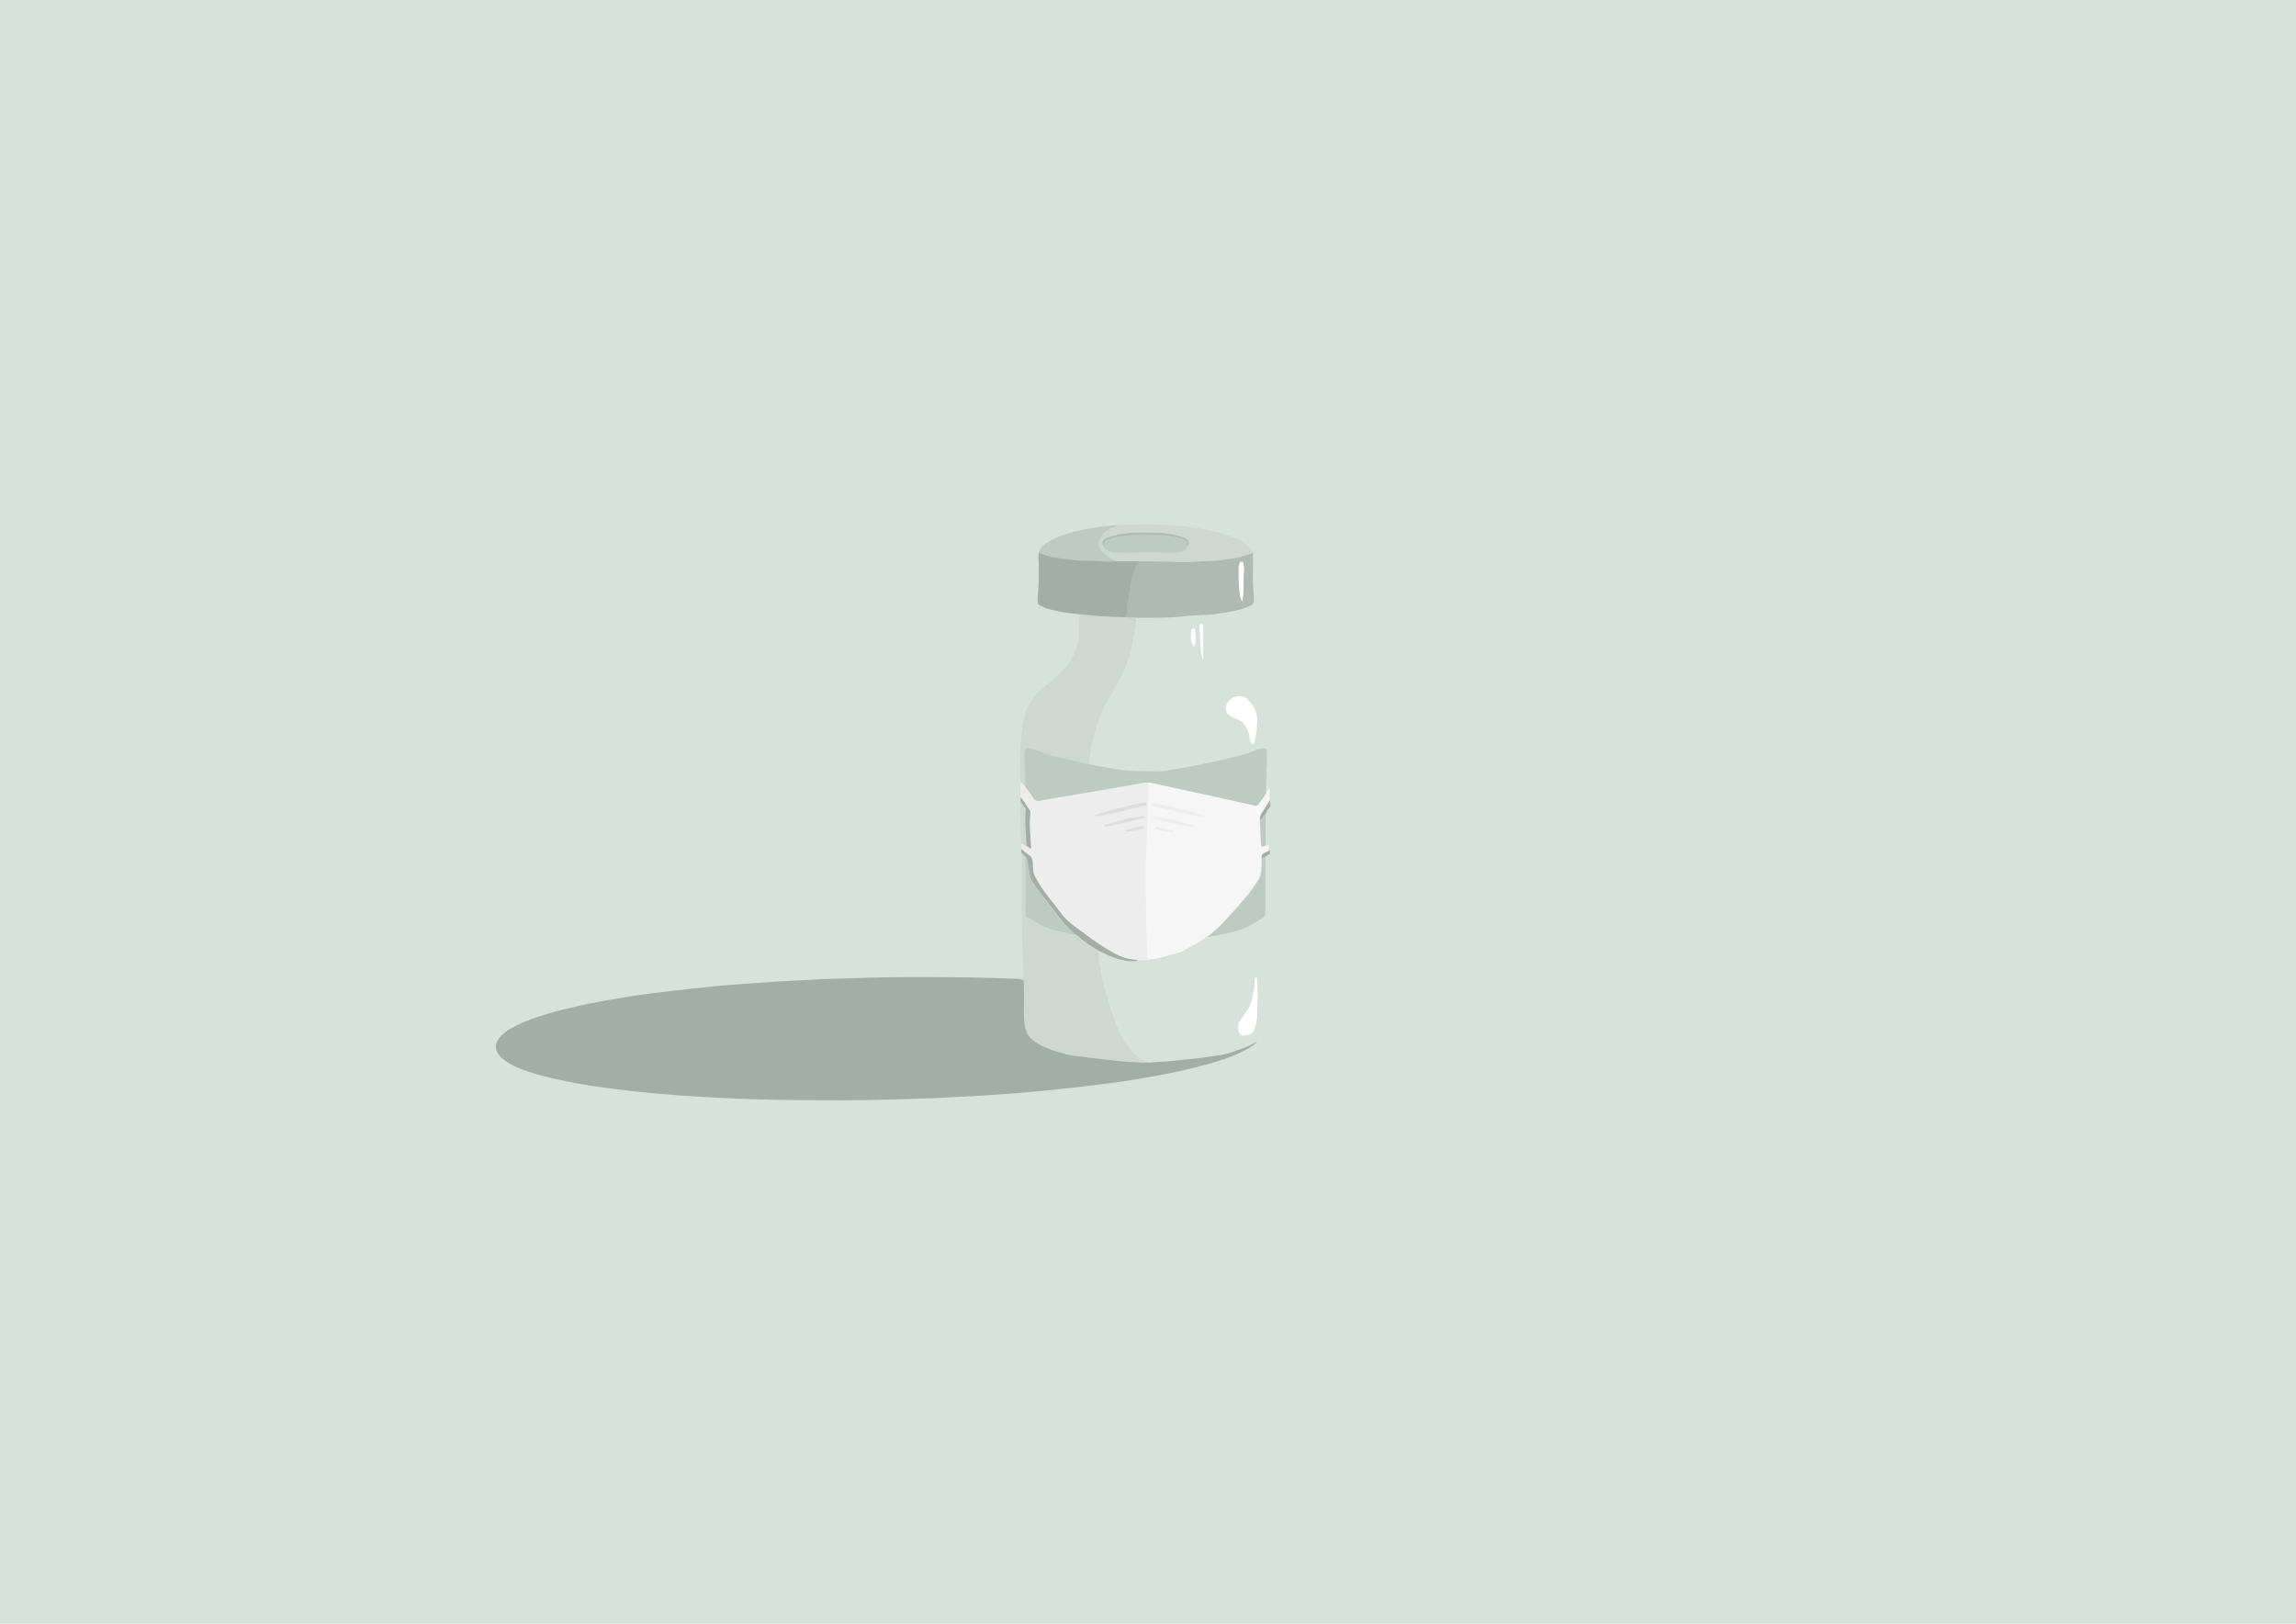 <?xml version="1.0" encoding="utf-8"?>
<!-- Generator: Adobe Illustrator 22.0.1, SVG Export Plug-In . SVG Version: 6.00 Build 0)  -->
<svg version="1.1" id="Capa_1" xmlns="http://www.w3.org/2000/svg" xmlns:xlink="http://www.w3.org/1999/xlink" x="0px" y="0px"
	 viewBox="0 0 841.9 595.3" enable-background="new 0 0 841.9 595.3" xml:space="preserve">
<rect fill="#D8E2DC" width="841.9" height="595.3"/>
<g>
	<path fill="#A4AEA9" d="M461,381.7c-0.8,1.2-2,1.9-3.2,2.6c-3.9,2.3-8.1,3.8-12.4,5.1c-9.4,2.8-19.1,4.7-28.8,6.3
		c-6.6,1.1-13.2,1.9-19.8,2.7c-5.4,0.6-10.9,1.2-16.3,1.7c-3.9,0.4-7.9,0.7-11.8,1c-4.3,0.3-8.5,0.6-12.8,0.8
		c-4.5,0.2-9,0.5-13.5,0.7c-4.9,0.2-9.8,0.3-14.7,0.5c-12.5,0.4-24.9,0.3-37.4,0.2c-4.7,0-9.3-0.2-14-0.3c-4-0.1-7.9-0.3-11.9-0.5
		c-4.7-0.2-9.4-0.5-14-0.8c-5.6-0.4-11.3-0.9-16.9-1.5c-11.5-1.2-23-2.8-34.3-5.7c-4.1-1.1-8.2-2.3-12-4.4c-1.3-0.7-2.5-1.5-3.6-2.6
		c-2.3-2.4-2.4-5-0.1-7.5c1.8-1.9,4.1-3.2,6.4-4.3c7.1-3.3,14.6-5.2,22.2-6.9c6.1-1.4,12.2-2.4,18.3-3.4c5-0.8,10-1.4,15-2
		c5.8-0.7,11.6-1.3,17.4-1.9c4.3-0.4,8.5-0.7,12.8-1c5.2-0.4,10.3-0.7,15.5-1c3.4-0.2,6.7-0.3,10.1-0.5c5.1-0.2,10.2-0.4,15.4-0.5
		c11.7-0.4,23.3-0.3,35-0.2c4.6,0,9.3,0.2,13.9,0.3c2.8,0.1,5.6,0.2,8.4,0.3c0,0,0.1,0,0.1,0c1.5,0.1,1.4,0.1,1.5,1.6
		c0.2,4,0.1,8.1,0.2,12.1c0.1,1.9,0.2,3.8,1.1,5.6c0.8,1.7,2.1,2.9,3.7,3.8c2.1,1.3,4.5,2,6.7,2.9c3.2,1.2,6.5,1.6,9.8,2.1
		c4.3,0.6,8.7,1,13.1,1.5c1.9,0.2,3.8,0.3,5.7,0.4c1.4,0.1,2.8,0.2,4.2,0.2c0.2,0,0.4,0,0.5,0c0.2,0,0.4,0,0.6,0
		c5.4-0.4,10.7-0.8,16.1-1.5c3.6-0.4,7.2-0.9,10.8-1.4c1.3-0.2,2.5-0.6,3.8-1c2.9-1,5.9-1.9,8.5-3.6
		C460.5,381.6,460.8,381.5,461,381.7z"/>
	<path fill="#D8E2DC" d="M444.3,225.2c0.2,1,0.3,2,0.3,3c0,2.6,0,5.1,0.4,7.6c0.5,2.9,1.8,5.3,3.5,7.7c1.7,2.3,3.7,4.3,5.8,6.2
		c1,0.9,2.2,1.5,3.2,2.4c3.7,3.2,6.4,6.9,7.2,11.9c0.4,2.8,0.9,5.7,1,8.6c0.2,5.3,0,10.7,0.1,16c0,0.2,0,0.3-0.1,0.5
		c-0.3,0.4-0.4,0.8-0.7,1.2c-0.2,0.2-0.4,0.5-0.8,0.3c-0.4-1.2-0.2-2.4-0.2-3.5c0-0.6,0.1-1.2,0.1-1.9c-0.1-2.9,0.3-5.8,0.2-8.7
		c0-0.3,0-0.7,0-1c-0.1-0.8-0.6-1.1-1.3-0.9c-1,0.2-2,0.5-3,1c-3.1,1.4-6.5,2.1-9.8,2.9c-7.4,1.7-14.8,3.1-22.3,4.4
		c-0.8,0.1-1.6,0.2-2.4,0.2c-2,0-4,0-6.1,0c-4,0-8-0.3-12-1.1c-2.3-0.4-4.7-0.8-7-1.3c-0.4-0.1-0.8-0.1-1.1-0.4
		c-0.3-0.3-0.3-0.8-0.2-1.2c0.6-4.7,1.4-9.3,3-13.7c1.5-4.1,3.4-8,5.6-11.7c2.3-4,4.5-8.1,5.9-12.5c1.1-3.4,1.7-7,2.2-10.6
		c0.2-1.2,0.5-2.4,0.5-3.7c0-0.3,0.1-0.5,0.4-0.6c0.4-0.2,0.9-0.1,1.3-0.1c2.9,0,5.8,0,8.7,0c1.6,0,3.2-0.1,4.8-0.4
		c1.1-0.2,2.2-0.2,3.3-0.2c2.9-0.2,5.9-0.3,8.8-0.5C443.7,225,444.1,225,444.3,225.2z"/>
	<path fill="#D8E2DC" d="M420.6,389.5c-0.2,0-0.3,0-0.5,0c-0.6-0.7-1.3-1.1-2.1-1.4c-0.5-0.2-0.9-0.6-1.4-1
		c-2.8-2.6-4.8-5.7-6.4-9.2c-1.7-3.6-2.8-7.4-4.1-11.2c-1.2-3.6-2.1-7.3-2.7-11c-0.3-2.1-0.6-4.1-0.8-6.2c0-0.4-0.1-0.8,0.5-0.9
		c0.9,0.1,1.6,0.6,2.3,1c2.6,1.3,5.4,2.1,8.2,2.6c1.4,0.2,2.7,0.1,4-0.2c1.1-0.1,2.2-0.2,3.3-0.3c2.8-0.2,5.5-0.8,8.1-1.6
		c1.8-0.6,3.8-0.8,5.5-1.8c1.7-0.9,3.3-1.8,5-2.7c0.9-0.4,1.6-1.1,2.3-1.7c0.3-0.3,0.7-0.6,1.1-0.6c3.4-0.6,6.9-1.3,10.2-2.2
		c2.8-0.8,5.4-2,7.8-3.6c0.5-0.3,1-0.7,1.6-0.9c0.6-0.2,0.8-0.6,0.9-1.2c0.1-0.6,0.1-1.1,0.1-1.7c0-6,0-12,0-18c0-0.4,0-0.9,0.1-1.3
		c0.4-0.8,1.2-1.1,2-1.4c0.2,1-0.1,1.9-0.1,2.8c0,7.9,0,15.8,0,23.7c0,3.6-0.2,7.1-0.3,10.7c-0.1,2.8-0.2,5.6-0.3,8.5
		c-0.2,3.9,0,7.8-0.2,11.8c-0.1,2.4,0.1,4.8-0.8,7.1c-0.6,1.6-1.6,3-2.8,4.2c-0.1-0.1-0.1-0.1-0.2,0c0,0,0,0,0,0
		c-0.8,0.4-1.5,0.9-2.3,1.3c-2,1.1-4.3,1.7-6.4,2.5c-3.1,1.2-6.4,1.4-9.6,1.9c-2.9,0.5-5.8,0.7-8.6,1c-1.9,0.2-3.8,0.5-5.7,0.6
		c-2.5,0.1-4.9,0.3-7.4,0.5C420.8,389.5,420.7,389.5,420.6,389.5z"/>
	<path fill="#EDEDED" d="M420.9,351.9c-1.1,0.3-2.3,0.3-3.5,0.3c-2.6,0-5.1-0.6-7.4-1.7c-2.2-1-4.2-2.3-6.2-3.7
		c-2.6-1.8-5.3-3.5-7.8-5.5c-1.1-0.9-2.3-1.8-3.4-2.6c-1.4-1-2.5-2.4-3.6-3.8c-1.9-2.4-3.9-4.7-5.7-7.2c-1.5-2-2.7-4.2-3.9-6.3
		c-0.5-0.9-0.7-1.8-0.7-2.8c-0.1-1.1-0.1-2.3-0.3-3.4c-0.1-0.5-0.3-0.9-0.7-1.2c-0.8-0.6-1.6-1.2-2.3-1.8c-0.3-0.3-0.8-0.5-0.9-1
		c0-0.7,0-1.4-0.1-2c0.3-0.3,0.6-0.1,0.9,0.1c0.4,0.2,0.8,0.6,1.2,0.8c0.4,0.1,0.8,0.7,1.2,0.5c0.3-0.2,0-0.8,0-1.2
		c0-3.1-0.5-6.2-0.3-9.3c0-0.3-0.1-0.6,0-0.9c0.3-1.3-0.2-2.3-0.9-3.3c-0.8-1.1-1.8-2.2-2.3-3.6c0-1.9,0-3.7,0-5.6
		c0.4-0.1,0.6,0.2,0.8,0.5c0.3,0.3,0.6,0.7,0.9,1c1.2,1.4,2.4,2.8,3.5,4.3c0.4,0.5,0.8,0.7,1.5,0.6c10.1-1.6,20.2-3.4,30.3-5.1
		c2.9-0.5,5.8-1,8.7-1.5c0.5-0.1,1.1-0.3,1.5,0.3c0.3,1.7,0.2,3.4,0.1,5c-0.1,1.8-0.1,3.6-0.2,5.4c-0.2,3-0.3,5.9-0.5,8.9
		c-0.1,1.4-0.1,2.8-0.1,4.2c-0.1,2.3-0.2,4.6-0.2,6.9c-0.1,4.4-0.2,8.9-0.1,13.3c0.1,4.6,0.1,9.2,0.3,13.8c0.1,2.2,0.2,4.4,0.3,6.6
		C421.1,351.3,421.2,351.6,420.9,351.9z"/>
	<path fill="#F6F6F6" d="M420.9,351.9c-0.3-1.5-0.2-3-0.3-4.5c-0.2-4.8-0.3-9.6-0.4-14.4c-0.1-3.9-0.1-7.8-0.1-11.8
		c0-2.2,0-4.4,0.1-6.5c0.2-2.8,0.2-5.6,0.3-8.4c0.1-2.3,0.2-4.5,0.3-6.8c0.1-2.2,0.2-4.4,0.3-6.7c0.1-2,0-4.1,0.1-6.1
		c0.4-0.4,0.9-0.2,1.3-0.1c5,1.1,10,2.1,15,3.2c7.4,1.6,14.8,3.2,22.2,4.9c0.7,0.2,1.2,0,1.7-0.6c0.7-1,1.4-1.9,2.1-2.9
		c0.2-0.3,0.4-0.6,0.7-0.7c0.6-0.4,0.7-1.1,1.3-1.5c0.1,1.5,0.1,3-0.1,4.4c-0.7,1.6-1.7,3-2.7,4.5c-0.6,0.9-0.9,1.8-0.8,2.9
		c0.3,2.3,0.2,4.5,0.3,6.8c0,0.5,0,1.1,0.1,1.6c0.1,0.8,0.2,0.8,1,0.6c0.1,0,0.2-0.1,0.3-0.1c0.5-0.1,1-0.5,1.6-0.1
		c0,0.5,0,1,0.1,1.5c0,0.1,0,0.1,0,0.2c0,0.1,0,0.2-0.1,0.3c-0.4,0.6-1.1,0.9-1.7,1.2c-0.8,0.4-1.1,0.9-1,1.8c0,0.9,0,1.7,0,2.6
		c0.1,2.5-0.6,4.6-2,6.7c-1.6,2.3-3.4,4.6-5.2,6.8c-2.1,2.5-4.4,4.7-6.4,7.2c-1.7,2.1-3.9,3.6-5.9,5.3c-0.2,0.1-0.4,0.2-0.6,0.2
		c-2.4,2.2-5.5,3.4-8.3,5c-1.9,1.1-4.1,1.4-6.1,2c-2.2,0.7-4.4,1.2-6.8,1.4C421.5,351.9,421.2,351.9,420.9,351.9z"/>
	<path fill="#CED7D2" d="M403,348.8c-0.2,0-0.3,0.1-0.3,0.4c0.2,1.6,0.3,3.2,0.6,4.8c0.5,3.1,1,6.1,1.9,9.1c0.7,2.4,1.5,4.8,2.2,7.2
		c0.9,3.2,2.3,6.2,3.7,9.2c1.4,3.1,3.6,5.7,6.1,8c0.4,0.3,0.8,0.6,1.4,0.7c0.7,0.2,1.4,0.6,1.5,1.4c-2.6,0-5.2-0.3-7.8-0.4
		c-1.9-0.1-3.8-0.3-5.7-0.6c-2.9-0.4-5.8-0.6-8.7-1c-2.4-0.4-4.8-0.4-7.1-1.1c-4.2-1.2-8.6-2.4-12.1-5.2c-1.6-1.3-2.6-3.1-2.9-5.1
		c-0.6-3.7-0.3-7.4-0.3-11.1c0-1.7-0.1-3.5-0.1-5.2c0-0.5-0.2-0.6-0.6-0.6c-0.2,0-0.5,0.1-0.7-0.1c1.2-0.1,1.2-0.1,1.2-1.3
		c0-2.3-0.1-4.7-0.2-7c-0.8-12.3-0.3-24.6-0.4-36.9c0-0.4-0.3-0.8,0-1.2c0.2-0.1,0.3-0.1,0.4,0c0.5,0.6,1.1,1,1.4,1.8
		c0.3,3.6,0.2,7.2,0.2,10.9c0,3,0,6,0,9.1c0,1.1,0.2,2,1.5,2.4c0.5,0.1,0.8,0.5,1.2,0.8c3.3,2.1,6.9,3.5,10.8,4.3
		c1.5,0.3,2.9,0.6,4.4,1c0.9,0.1,1.5,0.7,2,1.3c1.8,1.7,3.9,2.8,5.9,4.1C402.6,348.3,402.9,348.4,403,348.8z"/>
	<path fill="#CED7D2" d="M375.8,288.2c-0.6-0.4-0.8-1.1-1.5-1.5c-0.2-0.2-0.1-0.5-0.1-0.8c0-3.6-0.1-7.3,0-10.9
		c0.1-4.2,0.5-8.4,1.5-12.5c0.6-2.9,2.2-5.3,4-7.6c1.5-1.9,3.4-3.2,5.3-4.7c2.7-2,4.9-4.4,6.9-7.1c1.8-2.4,2.9-5.1,3.4-8
		c0.1-0.8,0.3-1.5,0.3-2.3c-0.1-2.6,0.1-5.2,0.3-7.8c0.2-0.3,0.6-0.2,0.9-0.2c4.3,0.5,8.6,0.8,12.9,0.9c1,0,2.1,0.1,3.1,0.2
		c0.9,0.1,1.9,0.1,2.8,0.1c0.3,0,0.7,0,1,0.3c0.1,2.2-0.5,4.4-0.9,6.6c-0.5,3.1-1,6.2-2.1,9.1c-1.2,3.2-2.6,6.2-4.3,9.2
		c-2.7,4.8-5.5,9.6-7.2,14.9c-1.2,3.6-1.9,7.2-2.4,10.9c-0.1,1-0.3,2-0.3,3c-0.3,0.2-0.6,0.2-0.8,0.1c-4.9-1.1-9.8-2-14.6-3.4
		c-1.2-0.4-2.4-0.8-3.5-1.3c-0.9-0.4-1.8-0.7-2.8-0.9c-0.9-0.2-1.2,0-1.4,0.9c-0.2,1.2-0.2,2.5-0.1,3.7c0.2,2.7,0.3,5.5,0.3,8.2
		C376.2,287.7,376.3,288.2,375.8,288.2z"/>
	<path fill="#AFBAB4" d="M416.4,226.4c-1.3-0.1-2.5,0.1-3.8-0.2c-0.1-0.1-0.1-0.2-0.1-0.3c0.8-1.4,0.4-3,0.6-4.6
		c0.5-3.9,0.9-7.7,2.1-11.4c0.5-1.6,1.1-3.2,2.5-4.3c0.4-0.2,0.9-0.1,1.3-0.1c3.5,0,7.1,0,10.6,0c4.3,0,8.6-0.3,12.9-0.4
		c3.1-0.1,6.2-0.5,9.3-0.9c2.2-0.3,4.3-1.1,6.5-1.6c0.4-0.1,0.7-0.3,1.1-0.1c0,2.6,0.1,5.1,0,7.7c-0.1,3.3,0.3,6.6,0.4,9.9
		c0,0.9-0.4,1.5-1.2,1.9c-2.8,1.4-5.8,2-8.8,2.5c-1.8,0.3-3.6,0.5-5.4,0.8c-3.6,0.2-7.2,0.3-10.8,0.7c-5.5,0.6-11,0.5-16.5,0.5
		C416.8,226.4,416.6,226.4,416.4,226.4z"/>
	<path fill="#A4AEA9" d="M417.7,205.8c-0.1,0.5-0.6,0.8-0.8,1.2c-1,1.6-1.4,3.4-1.9,5.2c-0.8,2.9-1,5.9-1.5,8.8
		c-0.1,0.7-0.2,1.3-0.2,2c0,1.2,0,2.3-0.7,3.3c-3.8-0.2-7.6-0.2-11.4-0.6c-1.8-0.2-3.7-0.4-5.5-0.5c-3.5-0.3-7-0.9-10.4-1.7
		c-1.4-0.3-2.8-1-4.1-1.6c-0.5-0.3-0.7-0.7-0.7-1.2c-0.2-2,0.2-3.9,0.3-5.9c0.1-3.3,0.2-6.6,0-10c-0.1-0.8,0-1.6,0.3-2.4
		c0.3-0.1,0.5,0,0.7,0.1c3.4,1.5,7,1.9,10.7,2.2c4,0.4,8,0.5,12.1,0.7c1.6,0.1,3.1,0.1,4.6,0.1c2.6-0.1,5.2,0,7.7,0
		C417.1,205.5,417.5,205.5,417.7,205.8z"/>
	<path fill="#CED7D2" d="M417.7,205.8c-2.9,0-5.8,0-8.7,0c-0.6-0.4-1.3-0.7-1.9-1c-1.4-0.7-2.5-1.7-3.4-2.8c-1.3-1.6-1.1-4.2,0.5-6
		c1.4-1.6,3.1-2.6,5.2-3.1c0.2-0.1,0.4,0,0.6-0.2c0.4-0.2,0.8-0.3,1.2-0.3c4.4-0.1,8.9-0.3,13.3-0.1c3.8,0.1,7.6,0.4,11.4,0.9
		c3.7,0.5,7.4,1.1,11,2.1c3.4,0.9,6.8,2,9.7,4.2c1,0.7,2.1,1.3,2.7,2.5c0.1,0.2,0.2,0.5,0.2,0.8c-2,0.6-4,1.2-5.9,1.7
		c-1.7,0.4-3.5,0.5-5.3,0.8c-3.2,0.4-6.5,0.4-9.7,0.6c-1.9,0.2-3.9,0.2-5.9,0.2C427.6,205.8,422.6,205.8,417.7,205.8z"/>
	<path fill="#BECAC4" d="M409.8,192.5c-0.3,0.6-1,0.6-1.5,0.8c-2,0.6-3.5,1.8-4.6,3.5c-1.2,1.7-1,4.1,0.5,5.6c1.2,1.2,2.5,2.1,4,2.8
		c0.3,0.1,0.7,0.2,0.7,0.7c-3.5,0.1-6.9-0.3-10.4-0.3c-2.2,0-4.4-0.2-6.6-0.5c-3.4-0.4-6.9-0.7-10.1-2.1c-0.3-0.1-0.6-0.3-0.9-0.5
		c0.4-1.3,1.3-2.2,2.3-3c1.6-1.3,3.5-2.1,5.4-2.9c4.1-1.6,8.4-2.4,12.7-3.2c0.1,0,0.3,0,0.4,0c0.1,0,0.2,0,0.3-0.1
		c0.3,0,0.5,0,0.8,0c0.1,0,0.2,0,0.3-0.1c0.4,0,0.8,0,1.1-0.1c0.1,0,0.2,0,0.3-0.1C406.4,192.8,408.1,192.5,409.8,192.5z"/>
	<path fill="#A4AEA9" d="M376.1,314.2c-0.6-0.5-0.9-1.2-1.6-1.6c-0.1-0.5-0.1-0.9,0-1.4c0.9,0.8,1.7,1.6,2.7,2.2
		c1.2,0.7,1.4,1.7,1.5,2.9c0,1,0.1,2.1,0.2,3.1c0.1,1.5,1.1,2.7,1.8,4c2.3,4.1,5.5,7.5,8.2,11.2c2.5,3.4,5.9,5.6,9.2,8
		c2.8,2.1,5.6,4,8.6,5.8c2.6,1.6,5.2,3,8.4,3.3c0.8,0.1,1.6,0.2,2.4,0.4c-1.6,0.4-3.3,0.4-4.9,0.1c-2.9-0.6-5.6-1.5-8.2-2.9
		c-0.4-0.2-0.9-0.4-1.3-0.6c-2.6-1.6-5.3-3.1-7.5-5.3c-0.2-0.2-0.4-0.4-0.7-0.5c-0.1,0-0.1,0-0.2-0.1c-0.1-0.1-0.2-0.1-0.3-0.2
		c-2.4-1.8-4.3-4-6.1-6.4c-2.2-3-4.6-5.9-6.9-8.9c-1.2-1.6-2.6-3.2-3.4-5.1c-0.7-1.8-0.8-3.7-1.1-5.5
		C376.5,315.9,376.6,315,376.1,314.2z"/>
	<path fill="#A4AEA9" d="M374.3,292.3c1.3,1.6,2.3,3.3,3.4,4.9c0.2,0.3,0.2,0.6,0.1,1c-0.3,3-0.2,6.1,0.1,9.1c0.1,1.1,0,2.2,0.2,3.3
		c0.1,0.4-0.1,0.6-0.5,0.3c-0.4-0.3-0.9-0.6-1.3-0.8c-0.4-0.7-0.4-1.5-0.4-2.2c-0.1-2.1-0.2-4.2-0.3-6.3c-0.1-1.3,0.1-2.6,0.2-3.9
		c0-0.9-0.1-1.6-0.7-2.3c-0.4-0.4-0.8-0.9-0.8-1.5C374.2,293.4,374.2,292.9,374.3,292.3z"/>
	<path fill="#CED7D2" d="M374.3,294c0.7,0.6,0.9,1.6,1.7,2.2c0.2,0.1,0.1,0.5,0.1,0.7c-0.1,2.5-0.2,5.1,0,7.6
		c0.1,1.9,0.2,3.8,0.3,5.7c-0.7-0.2-1.1-0.9-1.9-0.9c-0.2-0.2-0.1-0.4-0.1-0.6c0-4.6-0.3-9.2-0.2-13.8
		C374.2,294.5,374.1,294.2,374.3,294z"/>
	<path fill="#D8E2DC" d="M465.6,309.7c-0.5-0.1-1,0.3-1.5,0.3c-0.3-0.3-0.3-0.7-0.3-1.1c0-2.9,0-5.8,0-8.8c0-0.6,0.1-1.2,0.2-1.8
		c0.2-1.1,0.8-2.1,1.7-2.7c0.3,0.2,0.2,0.6,0.2,0.8c0,2.5,0.1,5.1,0,7.6c-0.1,1.7-0.1,3.5-0.1,5.2
		C465.8,309.4,465.8,309.5,465.6,309.7z"/>
	<path fill="#A4AEA9" d="M465.8,295.6c-0.5,0.8-1.1,1.5-1.5,2.3c0,0.1,0,0.1-0.1,0.2c-0.1,0.1-0.1,0.2-0.1,0.3
		c-0.4,0.7-0.8,1.4-1.3,1.9c-0.2,0.2-0.3,0.5-0.7,0.4c-0.2-0.9,0-1.7,0.5-2.5c0.9-1.3,1.8-2.7,2.6-4.1c0.1-0.2,0.3-0.4,0.5-0.6
		C465.8,294.2,465.8,294.9,465.8,295.6z"/>
	<path fill="#A4AEA9" d="M462.7,314.6c-0.2-0.9,0-1.5,1-1.9c0.7-0.2,1.3-0.7,1.9-1c0,0.4,0.1,0.9,0.1,1.3c-0.6,0.4-1.2,0.8-1.8,1.1
		C463.7,314.5,463.3,314.7,462.7,314.6z"/>
	<path fill="#CED7D2" d="M402.1,193.2c-0.1,0.2-0.1,0.4-0.3,0.1C401.9,193.2,402,193.2,402.1,193.2z"/>
	<path fill="#CED7D2" d="M403.3,193.1c-0.1,0.2-0.1,0.3-0.3,0.1C403,193.1,403.1,193,403.3,193.1z"/>
	<path fill="#CED7D2" d="M404.8,192.9c-0.1,0.2-0.1,0.3-0.3,0.1C404.5,192.9,404.6,192.9,404.8,192.9z"/>
	<path fill="#D8E2DC" d="M465.7,311.3c0-0.1,0-0.1,0-0.2C465.7,311.2,465.7,311.2,465.7,311.3C465.7,311.3,465.7,311.3,465.7,311.3z
		"/>
	<path fill="#A4AEA9" d="M461,381.7c0-0.1,0.1-0.1,0.2,0C461.1,381.7,461.1,381.7,461,381.7z"/>
	<path fill="#CED7D2" d="M420.6,389.5c0.1-0.2,0.2-0.2,0.3,0C420.8,389.7,420.7,389.7,420.6,389.5z"/>
	<path fill="#BECAC4" d="M375.8,288.2c0.2-0.1,0.2-0.3,0.2-0.5c0-2.9-0.1-5.8-0.3-8.6c-0.1-1.3-0.1-2.7,0.1-4
		c0.2-0.8,0.9-1.1,1.8-0.8c2.9,0.8,5.6,2.2,8.5,2.9c4.3,1,8.7,1.9,13,2.9c3,0.7,6.1,1.1,9.1,1.7c5.6,1.1,11.3,0.9,16.9,1
		c2.1,0,4.2-0.5,6.3-0.9c3.3-0.5,6.5-1.1,9.7-1.8c4-0.9,8-1.7,12-2.7c2.7-0.7,5.3-1.4,7.9-2.6c0.7-0.3,1.4-0.3,2.1-0.5
		c0.7-0.2,1.4,0.4,1.4,1.2c0,2.1,0.2,4.2-0.1,6.3c0,0.3,0,0.5,0,0.8c0.1,2.4-0.2,4.8-0.2,7.2c0,0.3-0.1,0.7,0.2,0.9
		c-1,1.6-2.1,3-3.2,4.5c-0.2,0.3-0.6,0.2-0.9,0.2c-5.4-1.2-10.8-2.4-16.2-3.6c-7.3-1.6-14.6-3.2-22-4.8c-0.3-0.1-0.6-0.1-0.9-0.1
		c-1.7,0-3.4,0.4-5.1,0.7c-11.2,1.9-22.3,3.8-33.5,5.7c-0.3,0.1-0.7,0.1-1,0.2c-1.4,0.5-2.2-0.1-2.9-1.2
		C377.9,290.8,376.7,289.6,375.8,288.2z"/>
	<path fill="#FFFFFF" d="M461,264.9c-0.1,2.4-0.4,4.8-1,7.2c-0.2,0.7-0.7,0.9-1.2,0.3c-0.5-0.5-0.5-1.2-0.6-1.9
		c-0.3-2.7-1.4-5-3.8-6.5c-0.8-0.5-1.8-0.7-2.7-1.2c-3.2-1.5-2.6-4.4-0.7-6.2c1.3-1.2,2.8-1.5,4.5-1.3c0.6,0.1,1.2,0.3,1.6,0.7
		c1.6,1.7,3.1,3.4,3.6,5.8C461,262.9,461.1,263.9,461,264.9z"/>
	<path fill="#FFFFFF" d="M441.2,242.1c-0.6-1.4-0.8-2.8-0.9-4.3c-0.2-2.6-0.4-5.3-0.4-8c0-0.2,0-0.4,0-0.6c0.1-0.3,0.2-0.5,0.5-0.5
		c0.3,0,0.5,0.2,0.6,0.5c0.1,0.3,0.2,0.7,0.2,1C441.2,234.2,441.2,238.1,441.2,242.1z"/>
	<path fill="#FFFFFF" d="M438.4,233c0.1,1.3,0,2.3-0.3,3.4c-0.1,0.2-0.1,0.5-0.3,0.5c-0.3,0.1-0.4-0.3-0.5-0.5
		c-0.6-1.2-0.8-2.5-0.6-3.8c0.1-0.5,0.1-0.9,0.1-1.4c0.1-0.4,0.2-0.8,0.8-0.8c0.5,0,0.7,0.5,0.7,0.9
		C438.5,232,438.4,232.6,438.4,233z"/>
	<path fill="#BECAC4" d="M462.7,314.6c0.4-0.2,0.8-0.3,1.3-0.5c0,6.8,0,13.6,0,20.4c0,1.2-0.4,2-1.7,2.5c-1.3,0.5-2.4,1.5-3.7,2.2
		c-3.4,1.8-7,2.7-10.7,3.4c-1.5,0.3-3,0.6-4.5,0.9c-0.2,0-0.4,0.2-0.6-0.1c3.2-2.4,6-5.3,8.7-8.3c2-2.3,4-4.6,6-6.9
		c1.7-2,3.1-4.2,4.4-6.4c0.6-1,0.7-2.2,0.7-3.4C462.7,317.1,462.7,315.8,462.7,314.6z"/>
	<path fill="#FFFFFF" d="M461.2,364.8c-0.1,2.6-0.2,5.2-0.2,7.8c0,1.7-0.6,3.3-1.1,4.9c-0.5,1.5-1.8,1.8-3.2,2.1
		c-2.4,0.4-2.8-1.3-2.6-3.5c0.1-1.6,1.2-2.8,2.1-4c1.3-1.8,2.5-3.7,2.9-5.9c0.4-2.3,1.2-4.5,0.9-6.8c0-0.3,0.1-0.5,0.2-0.8
		c0.1-0.2,0.3-0.3,0.5-0.2c0.3,0,0.3,0.2,0.3,0.4c0,0.1,0,0.1,0,0.2C460.9,360.9,461.2,362.8,461.2,364.8z"/>
	<path fill="#DDDDDD" d="M401.2,299.2c0.2-0.4,0.5-0.4,0.8-0.5c3.2-1.2,6.5-2,9.8-2.8c2.2-0.5,4.3-1,6.5-1.5
		c0.5-0.1,0.9-0.1,1.4-0.1c0.3,0,0.8-0.1,0.8,0.5c0,0.5-0.4,0.6-0.7,0.6c-1.4,0.3-2.9,0.6-4.4,1c-2.4,0.6-4.8,1.3-7.3,1.7
		c-2.1,0.4-4.1,1.3-6.3,1.1C401.6,299.2,401.5,299.2,401.2,299.2z"/>
	<path fill="#DDDDDD" d="M405.6,303.1c-0.2,0-0.6,0.1-0.6-0.3c0-0.3,0.2-0.4,0.5-0.5c3.2-0.9,6.4-2,9.8-2.5c1.3-0.2,2.6-0.5,3.9-0.5
		c0.3,0,0.7-0.1,0.7,0.3c0,0.4-0.4,0.3-0.7,0.4c-4,1-8,1.9-11.9,2.8C406.7,303,406.1,303.1,405.6,303.1z"/>
	<path fill="#DDDDDD" d="M412.3,304.9c0.5-0.7,1.2-0.8,1.7-0.9c1.3-0.4,2.7-0.7,4-1c0.5-0.1,1.2-0.4,1.3,0.3c0.2,0.6-0.6,0.5-1,0.7
		C416.5,304.6,414.5,304.9,412.3,304.9z"/>
	<path fill="#EDEDED" d="M441.6,299.3c-1,0.1-1.9,0.1-2.9-0.1c-4.5-0.9-8.9-2.3-13.4-3.1c-0.8-0.1-1.6-0.4-2.4-0.6
		c-0.3-0.1-0.6-0.3-0.5-0.6c0.1-0.3,0.3-0.4,0.6-0.4c1.2-0.1,2.4,0.3,3.6,0.6c2.4,0.6,4.9,1.1,7.3,1.7c1.7,0.4,3.5,0.7,5.1,1.5
		C439.9,298.7,440.8,298.7,441.6,299.3z"/>
	<path fill="#BECAC4" d="M464.1,298.1c0,0,0.1-0.1,0.1-0.1c-0.3,4-0.1,8-0.1,12c-1.6,0.7-1.6,0.7-1.7-0.9c-0.1-2.8-0.2-5.5-0.4-8.3
		c0.8-0.7,1.3-1.7,1.9-2.5C464,298.2,464.1,298.1,464.1,298.1z"/>
	<path fill="#EDEDED" d="M424.2,299.5c2.4,0.3,5,0.7,7.4,1.4c1.9,0.5,3.8,1.1,5.7,1.7c0.3,0.1,0.7,0.1,0.6,0.5
		c-0.1,0.3-0.5,0.2-0.7,0.2c-1.9-0.2-3.7-0.7-5.5-1.1c-2.7-0.6-5.3-1.2-8-1.9c-0.3-0.1-0.7,0-0.7-0.4c0-0.5,0.5-0.3,0.8-0.3
		C423.9,299.5,423.9,299.5,424.2,299.5z"/>
	<path fill="#EDEDED" d="M429.5,305.1c-1.9-0.2-3.8-0.4-5.5-1.1c-0.3-0.1-0.5-0.2-0.5-0.5c0-0.4,0.4-0.3,0.6-0.3c1,0,2,0.4,2.9,0.6
		c0.9,0.2,1.7,0.4,2.6,0.7c0.3,0.1,0.8,0.1,0.7,0.5C430.3,305.3,429.8,305,429.5,305.1z"/>
	<path fill="#BECAC4" d="M376.1,314.2c0.5,0.1,0.5,0.5,0.6,0.8c0.2,1.6,0.4,3.3,0.7,4.9c0.3,1.8,1,3.4,2.1,4.8
		c3.6,4.6,7.2,9.3,10.7,14c0.6,0.8,1.3,1.5,2,2.1c0.7,0.6,1.5,1.2,2.1,1.9c0.1,0,0.1,0.1,0.2,0.1c0,0,0.1,0.1,0.1,0.1
		c-1.9-0.4-3.7-0.8-5.6-1.2c-3.7-0.8-7.2-2.3-10.4-4.4c-0.5-0.3-0.9-0.6-1.5-0.8c-0.9-0.3-1-1-1-1.9c0-5.4,0-10.9,0-16.3
		C376.3,317.1,376,315.7,376.1,314.2z"/>
	<path fill="#FFFFFF" d="M455.5,220.4c-0.7-1-0.8-2.2-1-3.3c-0.3-2.9-0.4-5.9-0.3-8.8c0-0.5,0.1-1,0.2-1.5c0.1-0.4,0.3-0.9,0.8-0.9
		c0.5,0,0.7,0.5,0.8,0.9c0.1,1.1,0.3,2.2,0.1,3.3c-0.2,1.6-0.1,3.2-0.1,4.7c0,1.7-0.1,3.3-0.3,5
		C455.6,220.1,455.5,220.3,455.5,220.4z"/>
	<path fill="#BECAC4" d="M435.3,200.2c-0.6,1.5-1.8,2.1-3.3,2.3c-2.3,0.3-4.7,0.2-7,0c-1.1-0.1-2.3,0-3.4,0
		c-3.9-0.1-7.7,0.3-11.6,0.1c-1.2,0-2.5,0-3.6-0.7c-0.7-0.4-1.3-1-1.7-1.7c-0.2-1.7,0.2-2.4,1.9-2.9c2.7-0.8,5.5-1.5,8.4-1.5
		c1.2,0,2.4-0.1,3.6-0.1c3.5,0,7.1-0.1,10.6,0.5c1.4,0.2,2.9,0.7,4.3,1.1c0.5,0.1,1,0.4,1.4,0.7
		C435.6,198.6,435.7,199.2,435.3,200.2z"/>
	<path fill="#B2BCB6" d="M435.3,200.2c0.2-1.9-0.8-2.5-2.7-2.9c-1.8-0.4-3.5-1-5.4-1.1c-0.2,0-0.3-0.1-0.5-0.1c-1.9,0-3.7,0-5.6-0.1
		c-2.6-0.2-5.2,0.1-7.7,0.2c-2.4,0-4.7,0.8-7,1.5c-1,0.3-1.7,0.9-1.6,2.1c0,0.2,0,0.3-0.2,0.4c-0.6-1-0.4-1.9,0.5-2.6
		c1.1-0.8,2.4-0.9,3.6-1.3c1.9-0.6,3.9-0.7,5.8-0.9c2.9-0.2,5.9-0.1,8.8-0.1c3.1,0,6.2,0.4,9.2,1.3c0.9,0.3,1.8,0.5,2.6,1.1
		C436,198.4,436.1,199.6,435.3,200.2z"/>
	<path fill="#CED7D2" d="M394.6,342.9c-0.1,0-0.1-0.1-0.2-0.1C394.5,342.7,394.6,342.8,394.6,342.9z"/>
	<path fill="#D8E2DC" d="M464.1,298.1c0,0.1-0.1,0.1-0.1,0.2C464.1,298.2,464.1,298.1,464.1,298.1z"/>
</g>
</svg>
